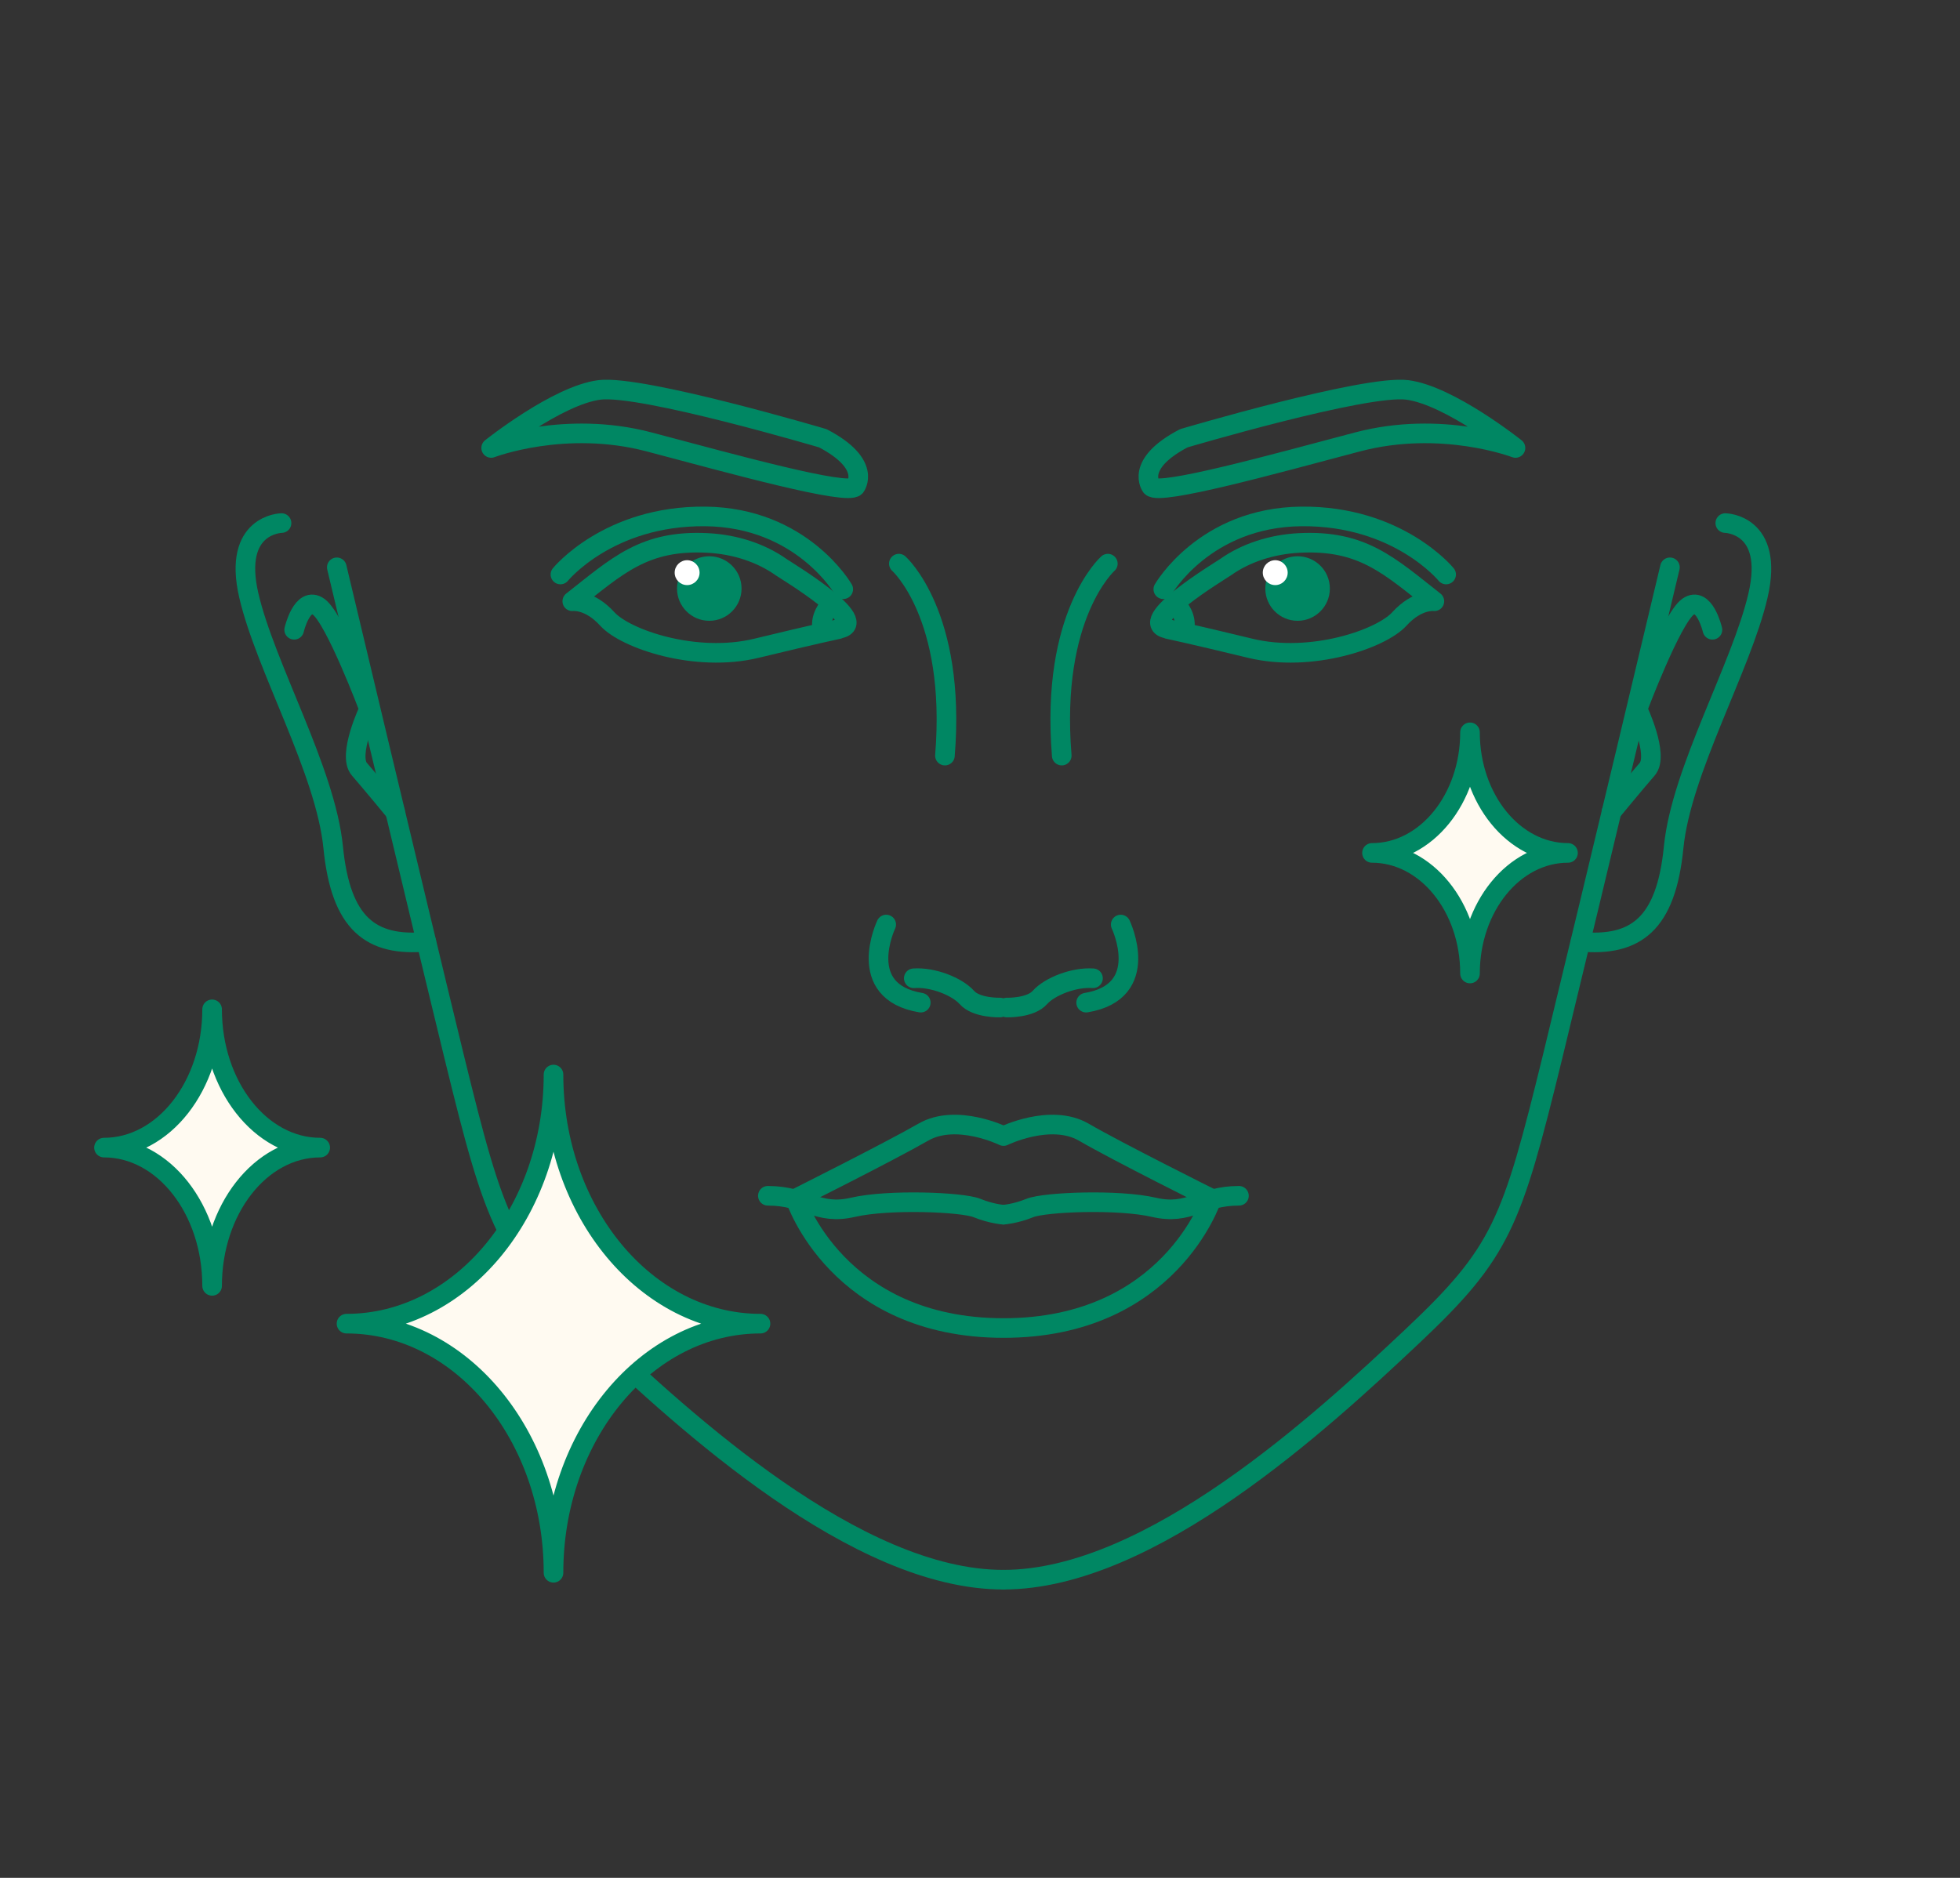 <svg width="120" height="115" viewbox="0 0 120 115" fill="none" xmlns="http://www.w3.org/2000/svg">
<rect width="100%" height="100%" fill="#333333" stroke="none"/>
<path d="M43.425 38.017C44.516 38.017 45.401 37.132 45.401 36.041C45.401 34.95 44.516 34.065 43.425 34.065C42.334 34.065 41.45 34.95 41.45 36.041C41.45 37.132 42.334 38.017 43.425 38.017Z" fill="#008763"></path>
<path d="M42.068 35.831C42.489 35.831 42.831 35.49 42.831 35.069C42.831 34.649 42.489 34.307 42.068 34.307C41.648 34.307 41.306 34.649 41.306 35.069C41.306 35.49 41.648 35.831 42.068 35.831Z" fill="white"></path>
<path fill-rule="evenodd" clip-rule="evenodd" d="M51.31 38.514C53.54 38.189 48.079 34.915 47.825 34.732C46.611 33.871 45.016 33.334 43.309 33.25C39.442 33.052 37.805 34.647 35.038 36.82C35.038 36.82 36.069 36.679 37.184 37.907C38.299 39.135 42.589 40.602 46.315 39.699C50.04 38.796 51.339 38.528 51.339 38.528L51.31 38.514Z" stroke="#008763" stroke-width="1.2" stroke-miterlimit="2.613" stroke-linecap="round" stroke-linejoin="round"></path>
<mask id="mask0_1216_1392" style="mask-type:alpha" maskunits="userSpaceOnUse" x="39" y="31" width="9" height="10">
<path d="M43.426 39.626C45.406 39.626 47.011 38.021 47.011 36.041C47.011 34.062 45.406 32.457 43.426 32.457C41.446 32.457 39.841 34.062 39.841 36.041C39.841 38.021 41.446 39.626 43.426 39.626Z" stroke="black" stroke-width="1.2" stroke-miterlimit="2.613" stroke-linecap="round" stroke-linejoin="round"></path>
</mask>
<g mask="url(#mask0_1216_1392)">
<path fill-rule="evenodd" clip-rule="evenodd" d="M51.31 38.513C53.54 38.189 48.078 34.915 47.825 34.731C46.611 33.87 45.016 33.334 43.309 33.249C39.442 33.052 37.804 34.647 35.038 36.82C35.038 36.82 36.069 36.679 37.184 37.907C38.298 39.134 42.589 40.602 46.315 39.699C50.04 38.796 51.339 38.528 51.339 38.528L51.31 38.513Z" fill="#008763" stroke="#008763" stroke-width="1.2" stroke-miterlimit="2.613" stroke-linecap="round" stroke-linejoin="round"></path>
</g>
<path d="M50.794 37.1C50.794 37.1 50.102 37.82 50.384 38.653" stroke="#008763" stroke-width="1.2" stroke-miterlimit="2.613" stroke-linecap="round" stroke-linejoin="round"></path>
<path d="M51.628 36.085C51.628 36.085 49.102 31.682 43.174 31.626C37.247 31.569 34.312 35.182 34.312 35.182" stroke="#008763" stroke-width="1.2" stroke-miterlimit="2.613" stroke-linecap="round" stroke-linejoin="round"></path>
<path fill-rule="evenodd" clip-rule="evenodd" d="M52.369 29.804C52.369 29.804 53.427 28.435 50.379 26.84C50.379 26.84 39.286 23.552 36.704 23.877C34.121 24.201 30.071 27.433 30.071 27.433C30.071 27.433 34.587 25.697 39.752 27.066C44.917 28.435 51.847 30.354 52.369 29.804V29.804Z" stroke="#008763" stroke-width="1.2" stroke-miterlimit="2.613" stroke-linecap="round" stroke-linejoin="round"></path>
<path d="M61.223 61.701C61.223 61.701 59.77 61.744 59.191 61.08C58.598 60.417 57.117 59.824 55.945 59.909" stroke="#008763" stroke-width="1.2" stroke-miterlimit="2.613" stroke-linecap="round" stroke-linejoin="round"></path>
<path d="M54.258 56.618C54.258 56.618 52.296 60.725 56.374 61.402" stroke="#008763" stroke-width="1.2" stroke-miterlimit="2.613" stroke-linecap="round" stroke-linejoin="round"></path>
<path d="M55.031 34.517C55.031 34.517 58.559 37.65 57.853 46.273" stroke="#008763" stroke-width="1.2" stroke-miterlimit="2.613" stroke-linecap="round" stroke-linejoin="round"></path>
<path fill-rule="evenodd" clip-rule="evenodd" d="M61.441 69.572C61.441 69.572 58.562 68.16 56.53 69.332C54.498 70.503 48.697 73.41 48.697 73.41C48.697 73.41 51.28 81.328 61.441 81.328C71.602 81.328 74.185 73.41 74.185 73.41C74.185 73.41 68.384 70.517 66.352 69.332C64.32 68.16 61.441 69.572 61.441 69.572V69.572Z" stroke="#008763" stroke-width="1.2" stroke-miterlimit="2.613" stroke-linecap="round" stroke-linejoin="round"></path>
<path d="M61.435 74.386C61.435 74.386 60.715 74.344 59.812 73.977C58.909 73.61 54.407 73.427 52.22 73.935C50.032 74.443 49.355 73.229 47.012 73.229" stroke="#008763" stroke-width="1.2" stroke-miterlimit="2.613" stroke-linecap="round" stroke-linejoin="round"></path>
<path d="M20.62 34.742C20.62 34.742 25.305 54.444 27.803 64.704C30.316 74.963 30.936 76.685 36.412 81.85C41.902 87.016 52.416 96.739 61.42 96.739" stroke="#008763" stroke-width="1.2" stroke-miterlimit="2.613" stroke-linecap="round" stroke-linejoin="round"></path>
<path d="M17.237 32.033C17.237 32.033 14.217 32.075 15.233 36.464C16.25 40.853 19.933 47.19 20.399 51.889C20.864 56.589 22.713 57.972 26.1 57.675" stroke="#008763" stroke-width="1.2" stroke-miterlimit="2.613" stroke-linecap="round" stroke-linejoin="round"></path>
<path d="M18.01 38.567C18.01 38.567 18.503 36.45 19.506 37.156C20.508 37.861 22.596 43.422 22.596 43.422C22.596 43.422 21.256 46.244 22.003 47.105C22.751 47.966 24.191 49.716 24.191 49.716" stroke="#008763" stroke-width="1.2" stroke-miterlimit="2.613" stroke-linecap="round" stroke-linejoin="round"></path>
<path d="M79.444 38.017C80.535 38.017 81.42 37.132 81.42 36.041C81.42 34.95 80.535 34.065 79.444 34.065C78.353 34.065 77.468 34.95 77.468 36.041C77.468 37.132 78.353 38.017 79.444 38.017Z" fill="#008763"></path>
<path d="M78.076 35.831C78.497 35.831 78.838 35.49 78.838 35.069C78.838 34.649 78.497 34.307 78.076 34.307C77.655 34.307 77.314 34.649 77.314 35.069C77.314 35.49 77.655 35.831 78.076 35.831Z" fill="white"></path>
<path fill-rule="evenodd" clip-rule="evenodd" d="M71.547 38.514C69.318 38.189 74.779 34.915 75.033 34.732C76.247 33.871 77.842 33.334 79.549 33.25C83.416 33.052 85.053 34.647 87.819 36.82C87.819 36.82 86.789 36.679 85.674 37.907C84.559 39.135 80.269 40.602 76.543 39.699C72.818 38.796 71.519 38.528 71.519 38.528L71.547 38.514Z" stroke="#008763" stroke-width="1.2" stroke-miterlimit="2.613" stroke-linecap="round" stroke-linejoin="round"></path>
<mask id="mask1_1216_1392" style="mask-type:alpha" maskunits="userSpaceOnUse" x="75" y="31" width="9" height="10">
<path d="M79.445 39.626C81.425 39.626 83.029 38.021 83.029 36.041C83.029 34.062 81.425 32.457 79.445 32.457C77.465 32.457 75.86 34.062 75.86 36.041C75.86 38.021 77.465 39.626 79.445 39.626Z" stroke="black" stroke-width="1.2" stroke-miterlimit="2.613" stroke-linecap="round" stroke-linejoin="round"></path>
</mask>
<g mask="url(#mask1_1216_1392)">
<path fill-rule="evenodd" clip-rule="evenodd" d="M71.547 38.513C69.317 38.189 74.779 34.915 75.033 34.731C76.247 33.87 77.842 33.334 79.549 33.249C83.416 33.052 85.053 34.647 87.819 36.82C87.819 36.82 86.789 36.679 85.674 37.907C84.559 39.134 80.269 40.602 76.543 39.699C72.817 38.796 71.519 38.528 71.519 38.528L71.547 38.513Z" fill="#008763" stroke="#008763" stroke-width="1.2" stroke-miterlimit="2.613" stroke-linecap="round" stroke-linejoin="round"></path>
</g>
<path d="M72.071 37.1C72.071 37.1 72.763 37.82 72.48 38.653" stroke="#008763" stroke-width="1.2" stroke-miterlimit="2.613" stroke-linecap="round" stroke-linejoin="round"></path>
<path d="M71.223 36.085C71.223 36.085 73.749 31.682 79.677 31.626C85.604 31.569 88.539 35.182 88.539 35.182" stroke="#008763" stroke-width="1.2" stroke-miterlimit="2.613" stroke-linecap="round" stroke-linejoin="round"></path>
<path fill-rule="evenodd" clip-rule="evenodd" d="M70.487 29.804C70.487 29.804 69.428 28.435 72.477 26.84C72.477 26.84 83.569 23.552 86.152 23.877C88.734 24.201 92.785 27.433 92.785 27.433C92.785 27.433 88.269 25.697 83.103 27.066C77.938 28.435 71.009 30.354 70.487 29.804V29.804Z" stroke="#008763" stroke-width="1.2" stroke-miterlimit="2.613" stroke-linecap="round" stroke-linejoin="round"></path>
<path d="M61.64 61.701C61.64 61.701 63.094 61.744 63.672 61.08C64.265 60.417 65.747 59.824 66.918 59.909" stroke="#008763" stroke-width="1.2" stroke-miterlimit="2.613" stroke-linecap="round" stroke-linejoin="round"></path>
<path d="M68.615 56.618C68.615 56.618 70.576 60.725 66.498 61.402" stroke="#008763" stroke-width="1.2" stroke-miterlimit="2.613" stroke-linecap="round" stroke-linejoin="round"></path>
<path d="M67.827 34.517C67.827 34.517 64.299 37.65 65.005 46.273" stroke="#008763" stroke-width="1.2" stroke-miterlimit="2.613" stroke-linecap="round" stroke-linejoin="round"></path>
<path d="M61.431 74.386C61.431 74.386 62.15 74.344 63.054 73.977C63.957 73.61 68.459 73.427 70.646 73.935C72.834 74.443 73.511 73.229 75.854 73.229" stroke="#008763" stroke-width="1.2" stroke-miterlimit="2.613" stroke-linecap="round" stroke-linejoin="round"></path>
<path d="M102.241 34.742C102.241 34.742 97.556 54.444 95.058 64.704C92.546 74.963 91.925 76.685 86.449 81.85C80.96 87.016 70.446 96.739 61.442 96.739" stroke="#008763" stroke-width="1.2" stroke-miterlimit="2.613" stroke-linecap="round" stroke-linejoin="round"></path>
<path d="M105.63 32.033C105.63 32.033 108.65 32.075 107.634 36.464C106.617 40.853 102.934 47.19 102.468 51.889C102.003 56.589 100.154 57.972 96.767 57.675" stroke="#008763" stroke-width="1.2" stroke-miterlimit="2.613" stroke-linecap="round" stroke-linejoin="round"></path>
<path d="M104.843 38.567C104.843 38.567 104.349 36.45 103.347 37.156C102.345 37.861 100.256 43.422 100.256 43.422C100.256 43.422 101.597 46.244 100.849 47.105C100.101 47.966 98.661 49.716 98.661 49.716" stroke="#008763" stroke-width="1.2" stroke-miterlimit="2.613" stroke-linecap="round" stroke-linejoin="round"></path>
<path fill-rule="evenodd" clip-rule="evenodd" d="M21.215 81.06C28.215 81.06 33.888 74.23 33.888 65.804C33.888 74.23 39.561 81.06 46.561 81.06C39.561 81.06 33.888 87.891 33.888 96.316C33.888 87.891 28.215 81.06 21.215 81.06Z" fill="#FFFAF1" stroke="#008763" stroke-width="1.2" stroke-miterlimit="2.613" stroke-linecap="round" stroke-linejoin="round"></path>
<path fill-rule="evenodd" clip-rule="evenodd" d="M6.367 70.279C10.022 70.279 12.986 66.483 12.986 61.811C12.986 66.483 15.949 70.279 19.604 70.279C15.949 70.279 12.986 74.075 12.986 78.746C12.986 74.075 10.022 70.279 6.367 70.279Z" fill="#FFFAF1" stroke="#008763" stroke-width="1.2" stroke-miterlimit="2.613" stroke-linecap="round" stroke-linejoin="round"></path>
<path fill-rule="evenodd" clip-rule="evenodd" d="M84 52.232C87.313 52.232 90 48.921 90 44.847C90 48.921 92.686 52.232 96 52.232C92.686 52.232 90 55.543 90 59.617C90 55.543 87.313 52.232 84 52.232Z" fill="#FFFAF1" stroke="#008763" stroke-width="1.2" stroke-miterlimit="2.613" stroke-linecap="round" stroke-linejoin="round"></path>
</svg>